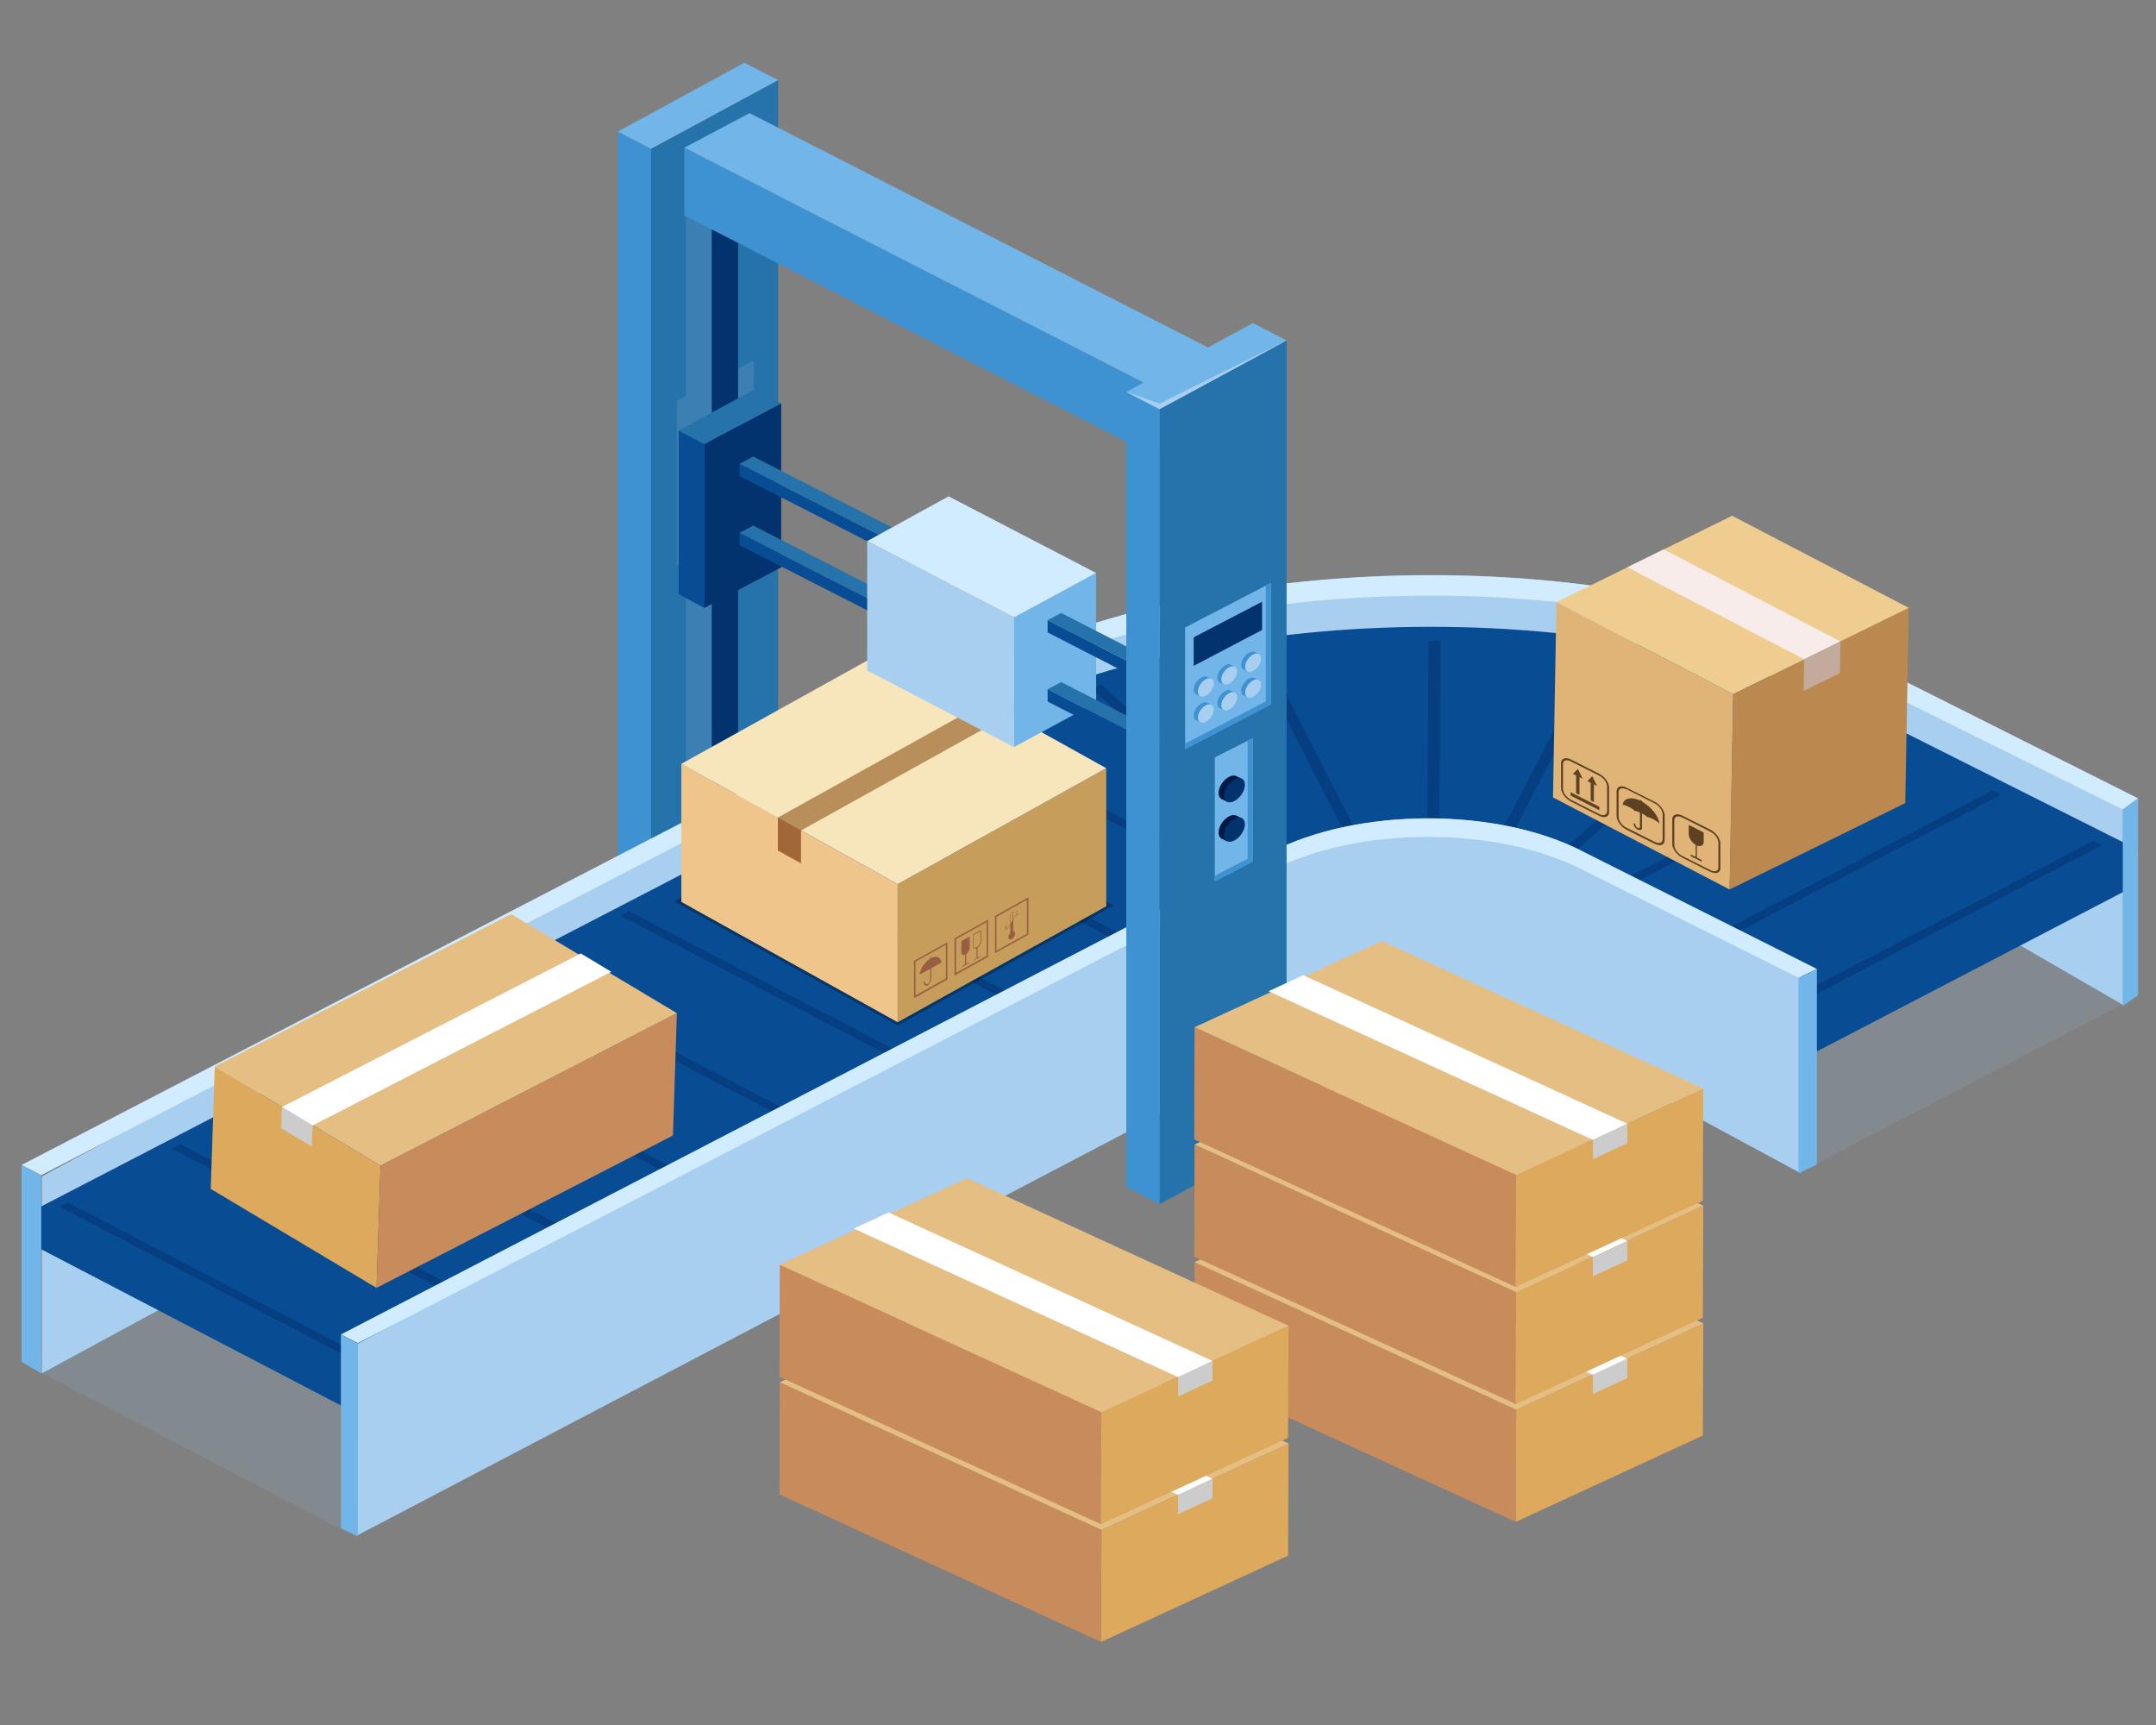 <svg width="80" height="64" viewBox="0 0 80 64" fill="none" xmlns="http://www.w3.org/2000/svg">
<rect x="0" y="0" width="80" height="64" fill="#808080" stroke="none"/>
<g id="Distributor">
<g id="Group 19638">
<g id="Group">
<path id="Vector" d="M24.15 5.521V36.428L28.871 33.879V2.972L24.15 5.521Z" fill="#2672AB"/>
<path id="Vector_2" d="M24.157 5.521V36.428L22.923 35.777V4.884L24.157 5.521Z" fill="#3F92D1"/>
<path id="Vector_3" d="M22.923 4.884L24.157 5.521L28.871 2.972L27.621 2.327L22.923 4.884Z" fill="#72B5E8"/>
</g>
<g id="Vector_4" style="mix-blend-mode:multiply" opacity="0.2">
<path d="M27.978 13.365L26.433 14.178V7.195H25.454V14.696L25.113 14.878V20.971L25.454 20.789V34.145C25.454 34.292 25.672 34.404 25.944 34.404C26.215 34.404 26.433 34.292 26.433 34.145V20.271L27.978 19.458V13.365Z" fill="#92B4D1"/>
</g>
<path id="Vector_5" d="M27.388 7.713H26.41V33.844C26.41 33.991 26.627 34.103 26.899 34.103C27.171 34.103 27.388 33.991 27.388 33.844V7.713Z" fill="#03336E"/>
<path id="Vector_6" opacity="0.2" d="M47.15 38.837L12.649 56.725L0.808 50.554L35.797 32.415C45.325 27.449 60.731 27.428 70.197 32.359L79.344 36.953L67.425 43.158L58.759 38.816C55.567 37.149 50.365 37.163 47.15 38.837Z" fill="#92B4D1"/>
<path id="Vector_7" d="M78.777 37.282L70.197 32.324C60.723 27.393 45.325 27.414 35.797 32.38L1.553 50.954V43.649L35.797 25.075C45.325 20.11 60.731 20.088 70.197 25.019L78.777 29.978V37.282Z" fill="#A8CFF0"/>
<path id="Vector_8" d="M79.336 29.62L70.189 25.026C60.716 20.096 45.317 20.117 35.789 25.082L0.8 43.222L1.53 43.6L35.789 25.838C45.317 20.873 60.723 20.852 70.189 25.782L78.769 30.034L79.336 29.62Z" fill="#D1EBFF"/>
<path id="Vector_9" d="M47.15 33.416L12.906 51.171L12.649 52.144L1.118 46.135L0.808 45.134L35.797 26.994C45.325 22.029 60.731 22.008 70.197 26.938L79.344 31.532L78.956 33.003L67.425 39.005L67.044 37.549L58.759 33.395C55.567 31.729 50.365 31.743 47.15 33.416Z" fill="#084C94"/>
<g id="Group_2">
<g id="Group_3">
<path id="Vector_10" opacity="0.5" d="M77.682 31.196L65.747 37.408L66.065 37.577L78.001 31.357L77.682 31.196Z" fill="#03336E"/>
<path id="Vector_11" opacity="0.5" d="M73.939 29.326L62.004 35.539L62.315 35.707L74.25 29.494L73.939 29.326Z" fill="#03336E"/>
<path id="Vector_12" opacity="0.5" d="M70.189 27.456L58.254 33.676L58.572 33.837L70.507 27.625L70.189 27.456Z" fill="#03336E"/>
</g>
<g id="Group_4">
<path id="Vector_13" opacity="0.5" d="M35.518 27.498L47.383 33.676L47.701 33.508L35.836 27.33L35.518 27.498Z" fill="#03336E"/>
<path id="Vector_14" opacity="0.5" d="M31.355 29.655L43.212 35.833L43.53 35.665L31.673 29.494L31.355 29.655Z" fill="#03336E"/>
<path id="Vector_15" opacity="0.5" d="M27.193 31.82L39.05 37.99L39.369 37.829L27.511 31.652L27.193 31.82Z" fill="#03336E"/>
<path id="Vector_16" opacity="0.5" d="M23.023 33.977L34.888 40.154L35.199 39.986L23.341 33.809L23.023 33.977Z" fill="#03336E"/>
<path id="Vector_17" opacity="0.5" d="M18.861 36.134L30.718 42.311L31.037 42.143L19.179 35.966L18.861 36.134Z" fill="#03336E"/>
<path id="Vector_18" opacity="0.5" d="M14.691 38.291L26.556 44.468L26.875 44.307L15.01 38.13L14.691 38.291Z" fill="#03336E"/>
<path id="Vector_19" opacity="0.5" d="M10.529 40.455L22.386 46.632L22.704 46.464L10.847 40.287L10.529 40.455Z" fill="#03336E"/>
<path id="Vector_20" opacity="0.5" d="M6.367 42.612L18.224 48.789L18.542 48.621L6.677 42.444L6.367 42.612Z" fill="#03336E"/>
<path id="Vector_21" opacity="0.5" d="M2.197 44.769L14.055 50.947L14.373 50.785L2.516 44.608L2.197 44.769Z" fill="#03336E"/>
</g>
<path id="Vector_22" opacity="0.5" d="M53.005 23.773L52.95 32.534H53.401L53.455 23.773H53.005Z" fill="#03336E"/>
<path id="Vector_23" opacity="0.5" d="M46.466 24.186L50.776 32.639L51.203 32.583L46.901 24.123L46.466 24.186Z" fill="#03336E"/>
<path id="Vector_24" opacity="0.5" d="M40.479 25.523L48.842 33.094L49.23 32.982L40.867 25.404L40.479 25.523Z" fill="#03336E"/>
<path id="Vector_25" opacity="0.5" d="M59.17 24.2L54.76 32.667L55.195 32.723L59.597 24.256L59.17 24.2Z" fill="#03336E"/>
<path id="Vector_26" opacity="0.5" d="M64.87 25.369L56.414 32.968L56.802 33.08L65.258 25.481L64.87 25.369Z" fill="#03336E"/>
</g>
<path id="Vector_27" d="M0.8 43.222L1.53 43.6V50.954L0.8 50.519V43.222Z" fill="#72B5E8"/>
<path id="Vector_28" d="M79.336 29.62L78.769 30.034V37.331L79.336 36.918V29.62Z" fill="#72B5E8"/>
<path id="Vector_29" d="M47.15 31.631C50.365 29.957 55.56 29.95 58.759 31.61L66.819 36.211V43.53L58.759 39.181C55.568 37.514 50.365 37.528 47.15 39.202L13.248 56.97L13.271 49.854L47.15 31.638V31.631Z" fill="#A8CFF0"/>
<path id="Vector_30" d="M47.149 32.31C50.364 30.636 55.559 30.629 58.758 32.289L66.733 36.274L67.424 35.952L58.758 31.602C55.567 29.936 50.364 29.95 47.149 31.623L12.649 49.511L13.278 49.833L47.149 32.303V32.31Z" fill="#D1EBFF"/>
<path id="Vector_31" d="M13.278 49.84V57.005L12.649 56.704V49.518L13.278 49.84Z" fill="#72B5E8"/>
<path id="Vector_32" d="M67.417 35.959L66.734 36.274V43.53L67.417 43.208V35.959Z" fill="#72B5E8"/>
<g id="Group_5">
<path id="Vector_33" d="M26.123 16.475V22.561L28.988 21.048V14.962L26.123 16.475Z" fill="#03336E"/>
<path id="Vector_34" d="M26.138 16.475V22.561L25.183 22.043V15.97L26.138 16.475Z" fill="#084C94"/>
<path id="Vector_35" d="M25.183 15.97L26.138 16.475L28.988 14.962L28.009 14.444L25.183 15.97Z" fill="#2672AB"/>
</g>
<g id="Group_6">
<path id="Vector_36" d="M42.77 14.367V16.888L45.216 15.62V13.092L42.77 14.367Z" fill="url(#paint0_linear_557_55215)"/>
<path id="Vector_37" d="M42.778 14.367V16.888L25.392 7.993V5.479L42.778 14.367Z" fill="#3F92D1"/>
<path id="Vector_38" d="M25.392 5.479L42.778 14.367L45.216 13.092L27.814 4.197L25.392 5.479Z" fill="#72B5E8"/>
</g>
<g id="Group_7">
<path id="Vector_39" d="M35.301 21.216V21.671L27.442 17.665V17.21L35.301 21.216Z" fill="#084C94"/>
<path id="Vector_40" d="M35.301 21.216V21.671L35.806 21.398V20.95L35.301 21.216Z" fill="#03336E"/>
<path id="Vector_41" d="M35.805 20.95L35.301 21.216L27.442 17.21L27.947 16.937L35.805 20.95Z" fill="#2672AB"/>
</g>
<g id="Group_8">
<path id="Vector_42" d="M35.301 23.779V24.235L27.442 20.229V19.773L35.301 23.779Z" fill="#084C94"/>
<path id="Vector_43" d="M35.301 23.779V24.235L35.806 23.962V23.513L35.301 23.779Z" fill="#03336E"/>
<path id="Vector_44" d="M35.805 23.513L35.301 23.779L27.442 19.773L27.947 19.5L35.805 23.513Z" fill="#2672AB"/>
</g>
<g id="Group_9">
<path id="Vector_45" opacity="0.3" d="M33.016 28.985L41.319 33.593L33.314 38.046L25.012 33.438L33.016 28.985Z" fill="black"/>
<path id="Vector_46" d="M33.309 32.803L25.282 28.34V33.463L33.309 37.926V32.803Z" fill="#EFC58B"/>
<path id="Vector_47" d="M41.048 33.625L33.309 37.926V32.803L41.048 28.501V33.625Z" fill="#C79D5C"/>
<g id="Group_10">
<path id="Vector_48" d="M33.915 35.653V37.032L35.153 36.34V34.962L33.915 35.653ZM33.969 36.938V35.679L35.099 35.05V36.303L33.969 36.933V36.938Z" fill="#995D43"/>
<path id="Vector_49" d="M34.823 35.508L34.639 35.502L34.553 35.549V35.513L34.542 35.502L34.526 35.513L34.515 35.534V35.575L34.428 35.622L34.244 35.83L34.136 36.075V36.153L34.515 35.945V36.371L34.439 36.501L34.396 36.522L34.32 36.48V36.418V36.423V36.407L34.304 36.402L34.288 36.413L34.277 36.434V36.444V36.522L34.38 36.579L34.455 36.538L34.553 36.371V35.924L34.926 35.716V35.638L34.823 35.508Z" fill="#995D43"/>
<path id="Vector_50" d="M35.418 34.816V36.194L36.662 35.502V34.124L35.418 34.811V34.816ZM35.477 36.101V34.842L36.608 34.213V35.466L35.477 36.096V36.101Z" fill="#995D43"/>
<path id="Vector_51" d="M38.16 33.292L36.921 33.983V35.362L38.16 34.675V33.297V33.292ZM36.975 35.268V34.015L38.106 33.385V34.644L36.975 35.273V35.268Z" fill="#995D43"/>
<path id="Vector_52" d="M35.672 35.388L35.759 35.44L35.808 35.419V35.778L35.759 35.804L35.672 35.887V35.892L35.981 35.721V35.716L35.894 35.731L35.851 35.757V35.393L35.894 35.367L35.981 35.216V34.743L35.672 34.915V35.388Z" fill="#995D43"/>
<path id="Vector_53" d="M36.1 35.154L36.191 35.201L36.235 35.18V35.544L36.191 35.565L36.1 35.648L36.408 35.482L36.316 35.492L36.273 35.518V35.154L36.316 35.133L36.408 34.982V34.504L36.1 34.675V35.154ZM36.127 34.691L36.381 34.551V34.972L36.294 35.112L36.186 35.17L36.121 35.138V34.691H36.127Z" fill="#995D43"/>
<path id="Vector_54" d="M37.755 33.9L37.782 33.859L37.771 33.854L37.755 33.89L37.728 33.906L37.701 33.895V33.864L37.728 33.828L37.755 33.812L37.771 33.828L37.782 33.812L37.755 33.796L37.717 33.817L37.69 33.864V33.906L37.717 33.921L37.755 33.9Z" fill="#995D43"/>
<path id="Vector_55" d="M37.36 34.426L37.382 34.384L37.376 34.379L37.355 34.415L37.322 34.431L37.306 34.421V34.389L37.322 34.358L37.355 34.343L37.376 34.353L37.382 34.337L37.36 34.322L37.322 34.348L37.29 34.389V34.431L37.322 34.447L37.36 34.426Z" fill="#995D43"/>
<path id="Vector_56" d="M37.598 34.103V33.843L37.566 33.828L37.522 33.853L37.49 33.906V34.285L37.403 34.426L37.279 34.493V34.514L37.409 34.441L37.49 34.311V34.602L37.425 34.712V34.821L37.495 34.863L37.593 34.805L37.663 34.691V34.582L37.598 34.545V34.134L37.684 33.989L37.809 33.921V33.9L37.679 33.973L37.598 34.108V34.103ZM37.582 34.129L37.506 34.254V33.9L37.528 33.864L37.555 33.848L37.576 33.859V34.129H37.582Z" fill="#995D43"/>
</g>
<path id="Vector_57" d="M33.022 24.039L36.602 26.031L36.716 26.452L37.468 26.509L41.048 28.501L33.309 32.803L25.282 28.34L33.022 24.039Z" fill="#F7E6BB"/>
<g id="Group_11">
<path id="Vector_58" d="M29.723 30.811L29.398 30.878L28.863 30.332L36.602 26.031L37.468 26.509L29.723 30.811Z" fill="#B88F5A"/>
<path id="Vector_59" d="M29.723 32.033L28.863 31.555V30.332L29.723 30.811V32.033Z" fill="#A16739"/>
</g>
</g>
<g id="Group_12">
<path id="Vector_60" d="M37.614 22.904V27.723L40.673 26.07V21.258L37.614 22.904Z" fill="#72B5E8"/>
<path id="Vector_61" d="M37.629 22.904V27.723L32.178 24.872V20.075L37.629 22.904Z" fill="#A8CFF0"/>
<path id="Vector_62" d="M32.178 20.075L37.629 22.904L40.673 21.258L35.199 18.415L32.178 20.075Z" fill="#D1EBFF"/>
</g>
<g id="Group_13">
<path id="Vector_63" d="M45.861 26.595V27.05L38.873 23.464V23.009L45.861 26.595Z" fill="#084C94"/>
<path id="Vector_64" d="M45.861 26.595V27.05L46.366 26.777V26.329L45.861 26.595Z" fill="#03336E"/>
<path id="Vector_65" d="M46.366 26.329L45.861 26.595L38.873 23.009L39.377 22.743L46.366 26.329Z" fill="#2672AB"/>
</g>
<g id="Group_14">
<path id="Vector_66" d="M45.861 29.158V29.613L38.873 26.028V25.572L45.861 29.158Z" fill="#084C94"/>
<path id="Vector_67" d="M45.861 29.158V29.613L46.366 29.34V28.892L45.861 29.158Z" fill="#03336E"/>
<path id="Vector_68" d="M46.366 28.892L45.861 29.158L38.873 25.572L39.377 25.306L46.366 28.892Z" fill="#2672AB"/>
</g>
<g id="Group_15">
<path id="Vector_69" d="M43.019 15.179V44.678L47.74 42.136V12.63L43.019 15.179Z" fill="#2672AB"/>
<path id="Vector_70" d="M43.027 15.179V44.678L41.792 44.034V14.542L43.027 15.179Z" fill="#3F92D1"/>
<path id="Vector_71" d="M41.792 14.542L43.027 15.179L47.74 12.63L46.49 11.985L41.792 14.542Z" fill="#72B5E8"/>
<path id="Vector_72" d="M41.792 14.542L43.027 15.179L47.74 12.63L43.027 14.976L41.792 14.542Z" fill="#A8CFF0"/>
</g>
<path id="Vector_73" d="M47.158 26.133L43.974 27.793V23.282L47.158 21.629V26.133Z" fill="#72B5E8"/>
<path id="Vector_74" d="M46.832 23.373V22.323L44.292 23.646V24.704L46.832 23.373Z" fill="#03336E"/>
<path id="Vector_75" d="M46.971 26.021V21.727L47.158 21.629V26.133L43.974 27.793V27.59L46.971 26.021Z" fill="#3F92D1"/>
<path id="Vector_76" d="M46.482 31.967L45.077 32.695V28.101L46.482 27.386V31.967Z" fill="#72B5E8"/>
<path id="Vector_77" d="M46.296 31.862V27.477L46.482 27.386V31.967L45.077 32.695V32.492L46.296 31.862Z" fill="#3F92D1"/>
<g id="Group_16">
<path id="Vector_78" d="M46.055 24.669C46.055 24.501 46.187 24.298 46.35 24.214C46.436 24.172 46.505 24.165 46.56 24.2L46.715 24.277L46.661 24.368C46.661 24.368 46.661 24.375 46.661 24.382C46.661 24.55 46.529 24.753 46.366 24.837C46.366 24.837 46.35 24.844 46.343 24.844L46.296 24.914L46.164 24.851C46.094 24.83 46.055 24.767 46.055 24.669Z" fill="#3F92D1"/>
<path id="Vector_79" d="M46.203 24.739C46.203 24.907 46.335 24.977 46.498 24.893C46.661 24.809 46.793 24.606 46.793 24.438C46.793 24.27 46.661 24.2 46.498 24.284C46.335 24.368 46.203 24.571 46.203 24.739Z" fill="#A8CFF0"/>
</g>
<g id="Group_17">
<path id="Vector_80" d="M45.17 25.138C45.17 24.97 45.302 24.767 45.465 24.683C45.55 24.641 45.62 24.634 45.675 24.669L45.83 24.746L45.776 24.837C45.776 24.837 45.776 24.844 45.776 24.851C45.776 25.019 45.644 25.222 45.48 25.306C45.48 25.306 45.465 25.313 45.457 25.32L45.411 25.39L45.279 25.327C45.209 25.306 45.17 25.243 45.17 25.145V25.138Z" fill="#3F92D1"/>
<path id="Vector_81" d="M45.317 25.208C45.317 25.376 45.449 25.446 45.612 25.362C45.776 25.278 45.907 25.075 45.907 24.907C45.907 24.739 45.776 24.669 45.612 24.753C45.449 24.837 45.317 25.04 45.317 25.208Z" fill="#A8CFF0"/>
</g>
<g id="Group_18">
<path id="Vector_82" d="M44.292 25.587C44.292 25.418 44.425 25.215 44.588 25.131C44.673 25.089 44.743 25.082 44.797 25.117L44.953 25.194L44.898 25.285C44.898 25.285 44.898 25.292 44.898 25.299C44.898 25.468 44.766 25.671 44.603 25.755C44.603 25.755 44.588 25.762 44.58 25.762L44.533 25.832L44.401 25.769C44.331 25.748 44.292 25.685 44.292 25.587Z" fill="#3F92D1"/>
<path id="Vector_83" d="M44.448 25.657C44.448 25.825 44.58 25.895 44.743 25.811C44.906 25.727 45.038 25.524 45.038 25.355C45.038 25.187 44.906 25.117 44.743 25.201C44.58 25.285 44.448 25.488 44.448 25.657Z" fill="#A8CFF0"/>
</g>
<g id="Group_19">
<path id="Vector_84" d="M46.055 25.628C46.055 25.46 46.187 25.257 46.35 25.173C46.436 25.131 46.505 25.124 46.56 25.159L46.715 25.236L46.661 25.327C46.661 25.327 46.661 25.334 46.661 25.341C46.661 25.509 46.529 25.712 46.366 25.797C46.366 25.797 46.35 25.803 46.343 25.803L46.296 25.873L46.164 25.811C46.094 25.79 46.055 25.726 46.055 25.628Z" fill="#3F92D1"/>
<path id="Vector_85" d="M46.203 25.698C46.203 25.867 46.335 25.937 46.498 25.853C46.661 25.768 46.793 25.565 46.793 25.397C46.793 25.229 46.661 25.159 46.498 25.243C46.335 25.327 46.203 25.53 46.203 25.698Z" fill="#A8CFF0"/>
</g>
<g id="Group_20">
<path id="Vector_86" d="M45.17 26.098C45.17 25.93 45.302 25.727 45.465 25.642C45.55 25.601 45.62 25.593 45.675 25.628L45.83 25.706L45.776 25.797C45.776 25.797 45.776 25.804 45.776 25.811C45.776 25.979 45.644 26.182 45.48 26.266C45.48 26.266 45.465 26.273 45.457 26.28L45.411 26.35L45.279 26.287C45.209 26.266 45.17 26.203 45.17 26.105V26.098Z" fill="#3F92D1"/>
<path id="Vector_87" d="M45.317 26.168C45.317 26.336 45.449 26.406 45.612 26.322C45.776 26.238 45.907 26.035 45.907 25.867C45.907 25.699 45.776 25.629 45.612 25.713C45.449 25.797 45.317 26 45.317 26.168Z" fill="#A8CFF0"/>
</g>
<g id="Group_21">
<path id="Vector_88" d="M44.292 26.546C44.292 26.378 44.425 26.175 44.588 26.091C44.673 26.049 44.743 26.042 44.797 26.077L44.953 26.154L44.898 26.245C44.898 26.245 44.898 26.252 44.898 26.259C44.898 26.427 44.766 26.63 44.603 26.714C44.603 26.714 44.588 26.721 44.58 26.721L44.533 26.791L44.401 26.728C44.331 26.707 44.292 26.644 44.292 26.546Z" fill="#3F92D1"/>
<path id="Vector_89" d="M44.448 26.623C44.448 26.791 44.58 26.861 44.743 26.777C44.906 26.693 45.038 26.49 45.038 26.322C45.038 26.154 44.906 26.084 44.743 26.168C44.58 26.252 44.448 26.455 44.448 26.623Z" fill="#A8CFF0"/>
</g>
<path id="Vector_90" d="M45.216 29.424C45.216 29.2 45.387 28.934 45.605 28.822C45.713 28.766 45.814 28.759 45.884 28.801L46.094 28.899L46.016 29.011C46.016 29.011 46.016 29.025 46.016 29.032C46.016 29.256 45.845 29.523 45.628 29.635C45.62 29.635 45.605 29.642 45.597 29.649L45.535 29.747L45.364 29.663C45.278 29.635 45.216 29.551 45.216 29.424Z" fill="#001A46"/>
<path id="Vector_91" d="M45.418 29.523C45.418 29.747 45.589 29.831 45.806 29.719C46.016 29.607 46.194 29.34 46.194 29.116C46.194 28.892 46.024 28.808 45.806 28.92C45.597 29.032 45.418 29.299 45.418 29.523Z" fill="#03336E"/>
<path id="Vector_92" d="M45.216 30.888C45.216 30.664 45.387 30.398 45.605 30.286C45.713 30.23 45.814 30.223 45.884 30.265L46.094 30.363L46.016 30.482C46.016 30.482 46.016 30.496 46.016 30.503C46.016 30.727 45.845 30.993 45.628 31.105C45.62 31.105 45.605 31.112 45.597 31.119L45.535 31.217L45.364 31.133C45.278 31.105 45.216 31.021 45.216 30.895V30.888Z" fill="#001A46"/>
<path id="Vector_93" d="M45.418 30.986C45.418 31.21 45.589 31.294 45.806 31.182C46.016 31.07 46.194 30.804 46.194 30.58C46.194 30.356 46.024 30.272 45.806 30.384C45.597 30.496 45.418 30.762 45.418 30.986Z" fill="#03336E"/>
<g id="Vector_94">
<path d="M14.121 43.245L13.972 47.783L7.82 44.11L7.969 39.572L14.121 43.245Z" fill="#DDA95D"/>
<path d="M25.116 37.589L24.971 42.128L13.972 47.783L14.121 43.245L25.116 37.589Z" fill="#C88B5C"/>
<path d="M7.969 39.572L18.964 33.912L25.116 37.589L14.121 43.245L7.969 39.572Z" fill="#E5BE83"/>
<path d="M10.462 41.072L21.552 35.374L22.682 36.056L11.597 41.759L10.462 41.072Z" fill="white"/>
<path d="M11.597 41.759L11.57 42.538L10.434 41.861L10.462 41.072L11.597 41.759Z" fill="#CCCCCC"/>
</g>
<g id="Group_22">
<g id="Group_23">
<path id="Vector_95" d="M70.826 22.551L70.697 29.796L64.179 33.001L64.312 25.752L70.826 22.551Z" fill="#BB884F"/>
<path id="Vector_96" d="M64.312 25.752L64.178 33.001L57.625 29.586L57.754 22.341L64.312 25.752Z" fill="#E0B477"/>
<g id="Group_24">
<g id="Group_25">
<path id="Vector_97" d="M58.28 29.394V29.518L59.346 30.058V29.934L58.28 29.394Z" fill="#5C4123"/>
<path id="Vector_98" d="M58.483 29.428L58.607 29.488V28.832L58.726 28.892L58.548 28.528L58.364 28.712L58.483 28.772V29.428Z" fill="#5C4123"/>
<path id="Vector_99" d="M59.024 29.698L59.143 29.758V29.102L59.262 29.162L59.083 28.798L58.905 28.982L59.024 29.042V29.698Z" fill="#5C4123"/>
</g>
<path id="Vector_100" d="M59.34 30.268L58.29 29.736C58.086 29.634 57.923 29.406 57.923 29.231V28.314C57.923 28.138 58.086 28.078 58.29 28.177L59.34 28.708C59.544 28.811 59.707 29.038 59.707 29.214V30.131C59.707 30.306 59.544 30.366 59.34 30.268ZM58.29 28.245C58.126 28.164 57.997 28.211 57.997 28.352V29.269C57.997 29.411 58.131 29.591 58.29 29.672L59.34 30.203C59.499 30.285 59.633 30.238 59.633 30.096V29.179C59.633 29.038 59.499 28.858 59.34 28.777L58.29 28.25V28.245Z" fill="#5C4123"/>
</g>
<g id="Group_26">
<path id="Vector_101" d="M61.556 30.55C61.556 30.55 61.551 30.546 61.551 30.542C61.551 30.52 61.462 30.456 61.333 30.388C61.204 30.323 61.115 30.302 61.115 30.319C61.115 30.319 61.11 30.315 61.11 30.311C61.11 30.293 61.036 30.238 60.927 30.178V30.743C60.912 30.803 60.847 30.812 60.768 30.778C60.684 30.735 60.614 30.64 60.614 30.568C60.614 30.55 60.629 30.542 60.649 30.555C60.669 30.563 60.684 30.585 60.684 30.606C60.684 30.64 60.724 30.692 60.768 30.713C60.862 30.761 60.852 30.662 60.852 30.662V30.148C60.743 30.096 60.669 30.079 60.669 30.096C60.669 30.096 60.669 30.096 60.664 30.096C60.664 30.096 60.659 30.092 60.659 30.088C60.659 30.071 60.57 30.002 60.441 29.938C60.312 29.873 60.223 29.848 60.223 29.869C60.223 29.869 60.223 29.869 60.218 29.869C60.218 29.869 60.213 29.865 60.213 29.861C60.223 29.634 60.505 29.544 60.842 29.694C60.842 29.694 60.867 29.676 60.892 29.694C60.922 29.706 60.942 29.732 60.942 29.749C61.284 29.942 61.561 30.315 61.571 30.55C61.571 30.55 61.571 30.55 61.566 30.55H61.556Z" fill="#5C4123"/>
<path id="Vector_102" d="M61.402 31.309L60.351 30.782C60.148 30.679 59.984 30.452 59.984 30.276V29.359C59.984 29.184 60.148 29.119 60.351 29.222L61.402 29.749C61.605 29.852 61.769 30.079 61.769 30.255V31.172C61.769 31.348 61.605 31.412 61.402 31.309ZM60.351 29.287C60.188 29.205 60.059 29.252 60.059 29.394V30.306C60.059 30.448 60.188 30.628 60.351 30.709L61.402 31.236C61.566 31.318 61.694 31.27 61.694 31.129V30.212C61.694 30.071 61.566 29.891 61.402 29.809L60.351 29.278V29.287Z" fill="#5C4123"/>
</g>
<g id="Group_27">
<path id="Vector_103" d="M63.221 31.223C63.216 31.365 63.107 31.429 62.964 31.369V31.819L63.142 31.909V31.969L62.736 31.763V31.703L62.919 31.793V31.343C62.775 31.262 62.666 31.09 62.661 30.941V30.606L63.216 30.885V31.219L63.221 31.223Z" fill="#5C4123"/>
<path id="Vector_104" d="M63.469 32.35L62.419 31.819C62.215 31.716 62.052 31.489 62.052 31.313V30.396C62.052 30.221 62.215 30.161 62.419 30.259L63.469 30.786C63.673 30.889 63.836 31.116 63.836 31.292V32.209C63.836 32.385 63.673 32.444 63.469 32.346V32.35ZM62.419 30.328C62.255 30.246 62.126 30.294 62.126 30.435V31.352C62.126 31.493 62.255 31.673 62.419 31.755L63.469 32.286C63.633 32.367 63.762 32.32 63.762 32.179V31.262C63.762 31.12 63.633 30.941 63.469 30.859L62.419 30.328Z" fill="#5C4123"/>
</g>
<path id="Vector_105" d="M70.825 22.551L64.311 25.752L57.753 22.341L64.272 19.136L70.825 22.551Z" fill="#EFCD90"/>
</g>
<path id="Vector_106" d="M61.734 20.383L60.386 21.047L66.944 24.458L68.292 23.798L61.734 20.383Z" fill="#F7ECEA"/>
<path id="Vector_107" d="M66.944 24.458L68.292 23.798L68.273 24.976L66.924 25.632L66.944 24.458Z" fill="#C2AB9D"/>
</g>
</g>
<g id="Group 19639">
<g id="Group_28">
<g id="Group_29">
<path id="Vector_108" d="M56.26 52.303L56.243 56.464L63.185 53.261L63.202 49.099L56.26 52.303Z" fill="#DDA95D"/>
<path id="Vector_109" d="M44.325 46.827L44.313 50.994L56.243 56.464L56.26 52.303L44.325 46.827Z" fill="#C88B5C"/>
<path id="Vector_110" d="M63.202 49.099L51.266 43.624L44.324 46.827L56.26 52.303L63.202 49.099Z" fill="#E5BE83"/>
<path id="Vector_111" d="M60.384 50.408L48.355 44.896L47.074 45.491L59.108 51.008L60.384 50.408Z" fill="white"/>
<path id="Vector_112" d="M59.107 51.008V51.722L60.383 51.132V50.408L59.107 51.008Z" fill="#CCCCCC"/>
</g>
<g id="Group_30">
<path id="Vector_113" d="M56.26 47.934L56.243 52.095L63.185 48.892L63.202 44.73L56.26 47.934Z" fill="#DDA95D"/>
<path id="Vector_114" d="M44.325 42.463L44.313 46.625L56.243 52.095L56.26 47.934L44.325 42.463Z" fill="#C88B5C"/>
<path id="Vector_115" d="M63.202 44.73L51.266 39.255L44.324 42.463L56.26 47.934L63.202 44.73Z" fill="#E5BE83"/>
<path id="Vector_116" d="M60.384 46.039L48.355 40.527L47.074 41.126L59.108 46.639L60.384 46.039Z" fill="white"/>
<path id="Vector_117" d="M59.107 46.639V47.353L60.383 46.763V46.039L59.107 46.639Z" fill="#CCCCCC"/>
</g>
<g id="Group_31">
<path id="Vector_118" d="M56.26 43.587L56.243 47.749L63.185 44.546L63.202 40.384L56.26 43.587Z" fill="#DDA95D"/>
<path id="Vector_119" d="M44.325 38.112L44.313 42.274L56.243 47.749L56.261 43.587L44.325 38.112Z" fill="#C88B5C"/>
<path id="Vector_120" d="M63.202 40.384L51.267 34.909L44.325 38.112L56.26 43.587L63.202 40.384Z" fill="#E5BE83"/>
<path id="Vector_121" d="M60.384 41.693L48.356 36.181L47.074 36.776L59.108 42.292L60.384 41.693Z" fill="white"/>
<path id="Vector_122" d="M59.108 42.292V43.007L60.384 42.417V41.693L59.108 42.292Z" fill="#CCCCCC"/>
</g>
</g>
<g id="Group_32">
<path id="Vector_123" d="M40.87 56.759L40.852 60.92L47.794 57.717L47.812 53.556L40.87 56.759Z" fill="#DDA95D"/>
<path id="Vector_124" d="M28.934 51.284L28.923 55.445L40.852 60.92L40.87 56.759L28.934 51.284Z" fill="#C88B5C"/>
<path id="Vector_125" d="M47.812 53.556L35.876 48.08L28.934 51.283L40.87 56.759L47.812 53.556Z" fill="#E5BE83"/>
<path id="Vector_126" d="M44.993 54.864L32.965 49.352L31.684 49.947L43.718 55.464L44.993 54.864Z" fill="white"/>
<path id="Vector_127" d="M43.717 55.464V56.178L44.993 55.588V54.864L43.717 55.464Z" fill="#CCCCCC"/>
</g>
<g id="Group_33">
<path id="Vector_128" d="M40.87 52.39L40.853 56.551L47.795 53.348L47.812 49.187L40.87 52.39Z" fill="#DDA95D"/>
<path id="Vector_129" d="M28.935 46.919L28.923 51.081L40.853 56.551L40.87 52.39L28.935 46.919Z" fill="#C88B5C"/>
<path id="Vector_130" d="M47.813 49.187L35.878 43.711L28.936 46.919L40.871 52.39L47.813 49.187Z" fill="#E5BE83"/>
<path id="Vector_131" d="M44.993 50.495L32.965 44.983L31.684 45.583L43.718 51.095L44.993 50.495Z" fill="white"/>
<path id="Vector_132" d="M43.718 51.095V51.809L44.994 51.219V50.495L43.718 51.095Z" fill="#CCCCCC"/>
</g>
</g>
</g>
<defs>
<linearGradient id="paint0_linear_557_55215" x1="43.5" y1="15.123" x2="49.902" y2="13.002" gradientUnits="userSpaceOnUse">
<stop stop-color="#9F79C8"/>
<stop offset="0.14" stop-color="#A47FCA"/>
<stop offset="0.33" stop-color="#B491D3"/>
<stop offset="0.55" stop-color="#CDAFE1"/>
<stop offset="0.58" stop-color="#D1B4E3"/>
<stop offset="0.76" stop-color="#DAC3E8"/>
<stop offset="1" stop-color="#EBDEF3"/>
</linearGradient>
</defs>
</svg>
